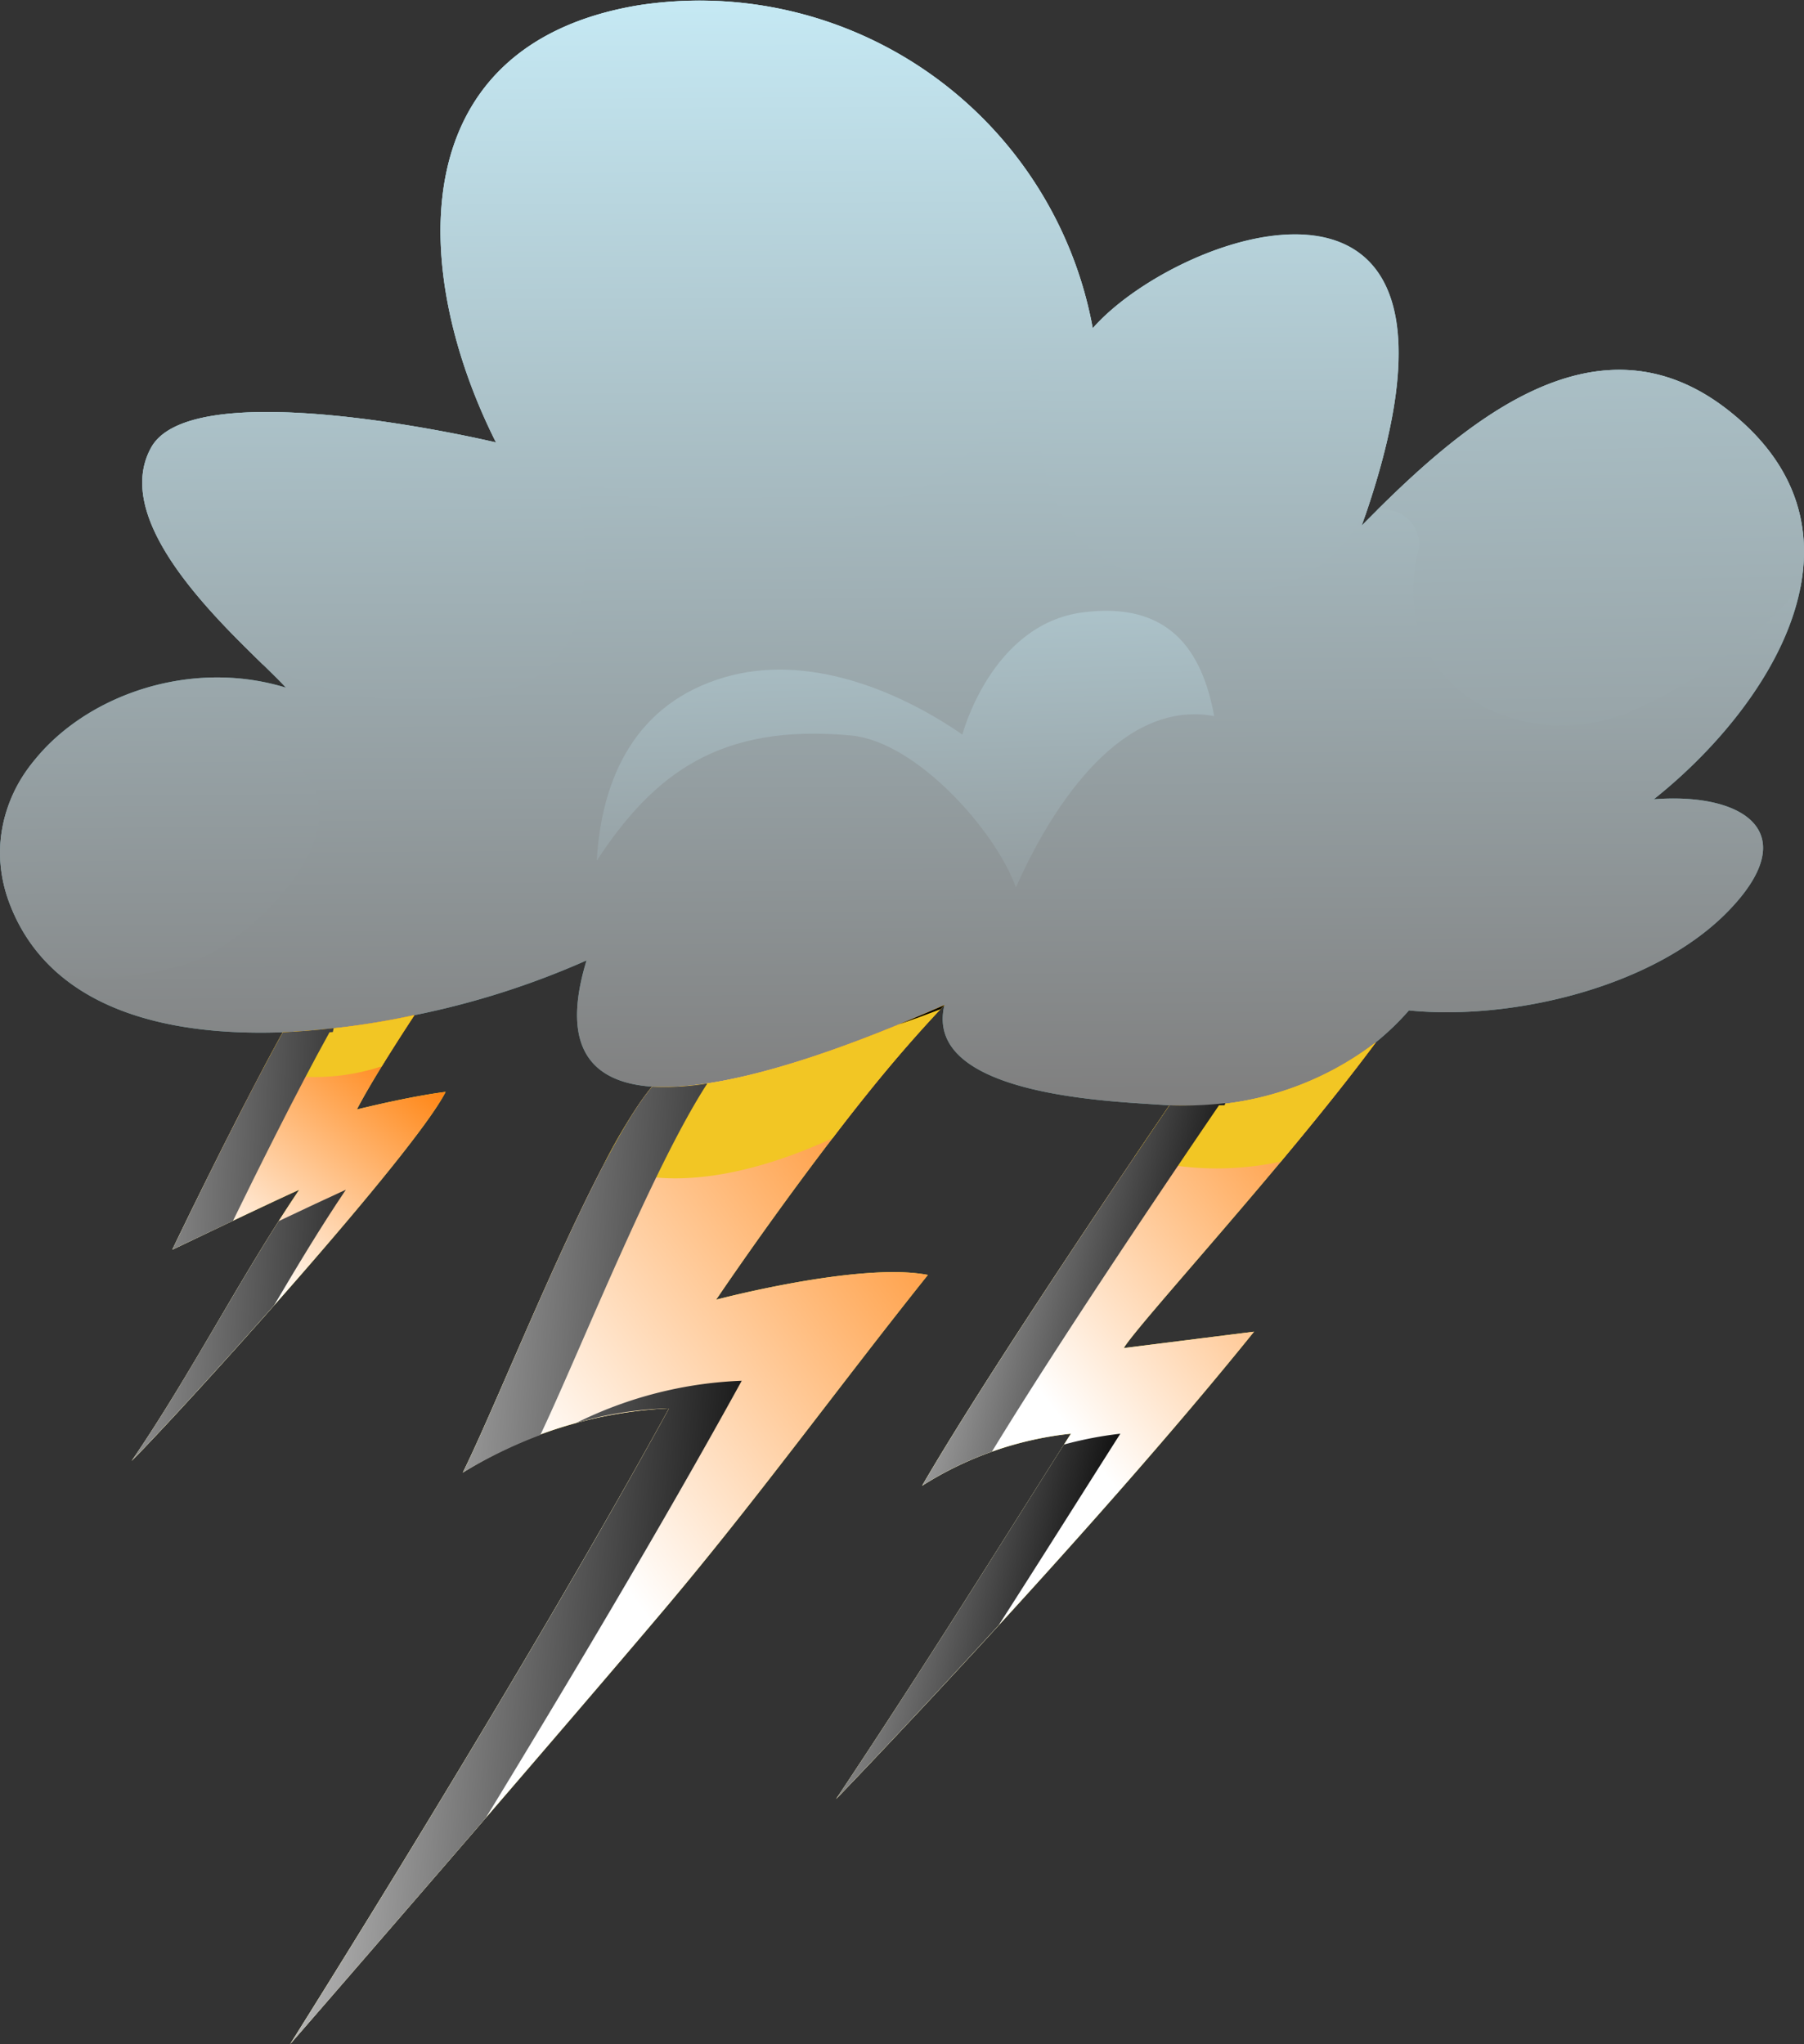 <svg xmlns="http://www.w3.org/2000/svg" xmlns:xlink="http://www.w3.org/1999/xlink" width="83.174" height="94.257" viewBox="0 0 83.174 94.257">
  <rect x="0" y="0" width="83.174" height="94.257" fill="#333333" stroke="none"/>
  <defs>
    <linearGradient id="linear-gradient" x1="0.491" y1="-0.111" x2="0.504" y2="1.004" gradientUnits="objectBoundingBox">
      <stop offset="0.012" stop-color="#ccf3ff"/>
      <stop offset="0.988" stop-color="gray"/>
    </linearGradient>
    <linearGradient id="linear-gradient-2" x1="0.377" y1="-1.189" x2="0.574" y2="1.742" xlink:href="#linear-gradient"/>
    <linearGradient id="linear-gradient-3" x1="0.444" y1="-3.488" x2="0.517" y2="1.606" xlink:href="#linear-gradient"/>
    <linearGradient id="linear-gradient-4" x1="0.471" y1="-1.421" x2="0.525" y2="2.044" xlink:href="#linear-gradient"/>
    <linearGradient id="linear-gradient-5" x1="0.492" y1="-0.171" x2="0.51" y2="1.585" xlink:href="#linear-gradient"/>
    <linearGradient id="linear-gradient-6" x1="0.963" y1="-0.071" x2="0.43" y2="0.523" gradientUnits="objectBoundingBox">
      <stop offset="0.012" stop-color="#ff7b00"/>
      <stop offset="0.988" stop-color="#fff"/>
    </linearGradient>
    <linearGradient id="linear-gradient-7" x1="-0.516" y1="0.194" x2="0.936" y2="0.631" gradientUnits="objectBoundingBox">
      <stop offset="0.012" stop-color="#fff"/>
      <stop offset="0.988"/>
    </linearGradient>
    <linearGradient id="linear-gradient-8" x1="-0.369" y1="0.233" x2="0.993" y2="0.651" xlink:href="#linear-gradient-7"/>
    <linearGradient id="linear-gradient-9" x1="0.964" y1="-0.063" x2="0.451" y2="0.52" xlink:href="#linear-gradient-6"/>
    <linearGradient id="linear-gradient-10" x1="-14.168" y1="-5.65" x2="0.579" y2="0.533" xlink:href="#linear-gradient-7"/>
    <linearGradient id="linear-gradient-11" x1="-0.369" y1="0.395" x2="1.112" y2="0.574" xlink:href="#linear-gradient-7"/>
    <linearGradient id="linear-gradient-12" x1="-1.072" y1="0.324" x2="1.664" y2="0.63" xlink:href="#linear-gradient-7"/>
    <linearGradient id="linear-gradient-13" x1="0.772" y1="-0.028" x2="0.411" y2="0.628" xlink:href="#linear-gradient-6"/>
    <linearGradient id="linear-gradient-14" x1="-1.72" y1="0.394" x2="1.847" y2="0.564" xlink:href="#linear-gradient-7"/>
    <linearGradient id="linear-gradient-15" x1="-1.163" y1="0.414" x2="1.524" y2="0.553" xlink:href="#linear-gradient-7"/>
  </defs>
  <g id="Grupo_878645" data-name="Grupo 878645" transform="translate(11801.999 11876.257)">
    <g id="Grupo_876495" data-name="Grupo 876495" transform="translate(-11841.797 -12084.21)">
      <path id="Trazado_120739" data-name="Trazado 120739" d="M103.237,256.011a14.231,14.231,0,0,1-9.522,2.911c-.208-.016-.418-.025-.635-.041-2.524-.168-10.712-.53-9.738-4.583-2.381,1.037-9.256,4.035-13.477,3.763-2.678-.186-4.286-1.681-3.024-5.822a38.1,38.1,0,0,1-7.937,2.526,36.286,36.286,0,0,1-6.063.787c-5.493.2-10.679-1.134-12.544-5.79-2.614-6.5,5.573-12.287,12.681-10.1-1.584-1.754-8.331-7.224-6.216-11.066,1.737-3.175,13.1-.894,15.906-.241-3.957-7.857-4.4-18.31,6.538-20.152a18.43,18.43,0,0,1,20.973,14.884c3.98-4.543,19.131-9.874,12.407,9.094,4.544-4.608,10.833-10.228,17.033-5.2,6.955,5.621,1.76,13.592-3.571,17.828,4.116-.32,6.955,1.5,3.465,5.123-3.4,3.538-10,5.09-14.756,4.614A12.423,12.423,0,0,1,103.237,256.011Z" transform="translate(0)" fill="#629ba2"/>
      <path id="Trazado_120740" data-name="Trazado 120740" d="M103.237,256.011a14.231,14.231,0,0,1-9.522,2.911c-.208-.016-.418-.025-.635-.041-2.524-.168-10.712-.53-9.738-4.583-2.381,1.037-9.256,4.035-13.477,3.763-2.678-.186-4.286-1.681-3.024-5.822a38.1,38.1,0,0,1-7.937,2.526,36.286,36.286,0,0,1-6.063.787c-5.493.2-10.679-1.134-12.544-5.79-2.614-6.5,5.573-12.287,12.681-10.1-1.584-1.754-8.331-7.224-6.216-11.066,1.737-3.175,13.1-.894,15.906-.241-3.957-7.857-4.4-18.31,6.538-20.152a18.43,18.43,0,0,1,20.973,14.884c3.98-4.543,19.131-9.874,12.407,9.094,4.544-4.608,10.833-10.228,17.033-5.2,6.955,5.621,1.76,13.592-3.571,17.828,4.116-.32,6.955,1.5,3.465,5.123-3.4,3.538-10,5.09-14.756,4.614A12.423,12.423,0,0,1,103.237,256.011Z" transform="translate(0)" fill="url(#linear-gradient)" style="mix-blend-mode: hard-light;isolation: isolate"/>
      <path id="Trazado_120741" data-name="Trazado 120741" d="M75.831,238.582c3.018.283,6.685,4.426,7.594,7.011,1.518-3.425,4.571-8.41,8.769-7.96.129.014.25.037.374.055-.56-3.088-2.125-5.282-6.036-4.786-4.243.539-5.574,5.638-5.574,5.638-3.067-2.114-7.206-3.741-10.965-2.642-4.066,1.19-5.665,4.588-5.89,8.435h.012C66.724,240.366,69.754,238.013,75.831,238.582Z" transform="translate(3.21 3.286)" fill="url(#linear-gradient-2)" style="mix-blend-mode: hard-light;isolation: isolate"/>
      <path id="Trazado_120742" data-name="Trazado 120742" d="M52.587,238.734c-2.363-1.2-7.34-1.078-11.189.309a6.539,6.539,0,0,0-1.1,6.762,7.914,7.914,0,0,0,2.256,3.135,13.115,13.115,0,0,0,6.1-.583C51.692,247.266,57.586,241.279,52.587,238.734Z" transform="translate(0 3.956)" fill="url(#linear-gradient-3)" style="mix-blend-mode: hard-light;isolation: isolate"/>
      <path id="Trazado_120743" data-name="Trazado 120743" d="M97.77,231.42c-1.472,6.028,4.564,9.429,9.654,7.418a23.048,23.048,0,0,0,7.965-5.735c.563-2.815-.172-5.683-3.177-8.112-5.894-4.776-11.865.063-16.344,4.512A1.592,1.592,0,0,1,97.77,231.42Z" transform="translate(7.405 1.99)" fill="url(#linear-gradient-4)" style="mix-blend-mode: hard-light;isolation: isolate"/>
      <path id="Trazado_120744" data-name="Trazado 120744" d="M51.144,238.589a17.842,17.842,0,0,0,9.09,1.66c6.272-.566,6.188-5.355,5.382-10.458,0,0,14.32,8.175,21.407-5.479,0,0-1,6.3,2.239,8.9,4.068,3.261,10.049,2.793,12.3-1a1.6,1.6,0,0,1,.409-.464c6.32-18.429-8.606-13.16-12.555-8.655A18.43,18.43,0,0,0,68.44,208.2C57.5,210.046,57.945,220.5,61.9,228.356,59.1,227.7,47.733,225.422,46,228.6,44.211,231.843,48.737,236.24,51.144,238.589Z" transform="translate(0.765)" fill="url(#linear-gradient-5)" style="mix-blend-mode: hard-light;isolation: isolate"/>
      <path id="Trazado_120745" data-name="Trazado 120745" d="M87.112,264.509l6.007-.756c-7.543,9.369-18.913,21.18-19.268,21.551,4.117-6.169,7.583-11.75,10.824-16.847a15.915,15.915,0,0,0-6.859,2.4c3.4-5.846,11.161-17.185,11.4-17.538a14.231,14.231,0,0,0,9.522-2.911C94.654,255.928,87.77,263.4,87.112,264.509Z" transform="translate(4.497 5.606)" fill="#f5de3a"/>
      <path id="Trazado_120746" data-name="Trazado 120746" d="M87.112,264.509l6.007-.756c-7.543,9.369-18.913,21.18-19.268,21.551,4.117-6.169,7.583-11.75,10.824-16.847a15.915,15.915,0,0,0-6.859,2.4c3.4-5.846,11.161-17.185,11.4-17.538a14.231,14.231,0,0,0,9.522-2.911C94.654,255.928,87.77,263.4,87.112,264.509Z" transform="translate(4.497 5.606)" fill="url(#linear-gradient-6)" style="mix-blend-mode: multiply;isolation: isolate"/>
      <path id="Trazado_120747" data-name="Trazado 120747" d="M92.752,255.911c1.55-1.855,3.1-3.777,4.383-5.506a14.231,14.231,0,0,1-9.522,2.911c-.065.1-.685,1-1.617,2.381A13.987,13.987,0,0,0,92.752,255.911Z" transform="translate(6.101 5.606)" fill="#f2c624" style="mix-blend-mode: multiply;isolation: isolate"/>
      <g id="Grupo_876453" data-name="Grupo 876453" transform="translate(78.348 258.818)">
        <path id="Trazado_120748" data-name="Trazado 120748" d="M86.954,266.351a17.526,17.526,0,0,0-2.6.5c-3.151,4.964-6.522,10.379-10.506,16.346.186-.195,3.4-3.535,7.5-8.02C83.333,272.084,85.18,269.14,86.954,266.351Z" transform="translate(-73.851 -251.105)" fill="url(#linear-gradient-7)" style="mix-blend-mode: screen;isolation: isolate"/>
        <path id="Trazado_120749" data-name="Trazado 120749" d="M91.3,252.986l.031-.1a17.184,17.184,0,0,1-2.571.1c-.241.353-8,11.692-11.4,17.538a15.835,15.835,0,0,1,3.212-1.566c3.709-6.092,10.249-15.647,10.47-15.972C91.122,252.992,91.208,252.984,91.3,252.986Z" transform="translate(-73.389 -252.884)" fill="url(#linear-gradient-8)" style="mix-blend-mode: screen;isolation: isolate"/>
      </g>
      <path id="Trazado_120750" data-name="Trazado 120750" d="M51.617,296.8c.555-.886,10.6-16.824,17.467-29.313a19.707,19.707,0,0,0-9.506,2.959c1.914-3.874,6.048-14.6,8.726-17.795,4.221.272,11.1-2.726,13.477-3.763-4.5,4.631-10.526,13.589-10.526,13.589s6.634-1.754,9.762-1.141c-4.061,5.081-7.888,10.365-12.094,15.351C64.178,282.312,52.357,295.959,51.617,296.8Z" transform="translate(1.561 5.407)" fill="#f5de3a"/>
      <path id="Trazado_120751" data-name="Trazado 120751" d="M51.617,296.8c.555-.886,10.6-16.824,17.467-29.313a19.707,19.707,0,0,0-9.506,2.959c1.914-3.874,6.048-14.6,8.726-17.795,4.221.272,11.1-2.726,13.477-3.763-4.5,4.631-10.526,13.589-10.526,13.589s6.634-1.754,9.762-1.141c-4.061,5.081-7.888,10.365-12.094,15.351C64.178,282.312,52.357,295.959,51.617,296.8Z" transform="translate(1.561 5.407)" fill="url(#linear-gradient-9)" style="mix-blend-mode: multiply;isolation: isolate"/>
      <path id="Trazado_120752" data-name="Trazado 120752" d="M74.935,255.036a72.722,72.722,0,0,1,5.159-6.144c-2.381,1.037-9.256,4.035-13.477,3.763a21.473,21.473,0,0,0-2.226,3.586C68.391,258.014,73.658,255.606,74.935,255.036Z" transform="translate(3.248 5.407)" fill="#f2c624" style="mix-blend-mode: multiply;isolation: isolate"/>
      <g id="Grupo_876454" data-name="Grupo 876454" transform="translate(53.178 254.299)">
        <path id="Trazado_120753" data-name="Trazado 120753" d="M78.327,249.08l.179-.188c-.511.221-1.236.537-2.09.889C77.079,249.551,77.721,249.314,78.327,249.08Z" transform="translate(-48.342 -248.892)" fill="url(#linear-gradient-10)" style="mix-blend-mode: screen;isolation: isolate"/>
        <path id="Trazado_120754" data-name="Trazado 120754" d="M72.435,264.194a18.733,18.733,0,0,0-7.643,1.953,16.212,16.212,0,0,1,4.292-.677c-6.867,12.489-16.912,28.426-17.467,29.313.432-.494,4.641-5.351,9.014-10.425C64.183,278.535,68.762,270.874,72.435,264.194Z" transform="translate(-51.617 -246.871)" fill="url(#linear-gradient-11)" style="mix-blend-mode: screen;isolation: isolate"/>
        <path id="Trazado_120755" data-name="Trazado 120755" d="M69.919,252.085a12.053,12.053,0,0,1-2.544.148c-2.678,3.192-6.812,13.921-8.726,17.795a21.625,21.625,0,0,1,3.571-1.734C64.016,264.517,67.379,255.994,69.919,252.085Z" transform="translate(-50.688 -248.47)" fill="url(#linear-gradient-12)" style="mix-blend-mode: screen;isolation: isolate"/>
      </g>
      <path id="Trazado_120756" data-name="Trazado 120756" d="M55.542,253.653s2.4-.6,4.094-.812C58.18,255.7,47.75,267.236,45.161,269.858c2.781-4.062,4.978-8.437,7.727-12.506-1.826.83-5.613,2.654-5.855,2.766.089-.183,3-6.246,5.1-10.027A36.286,36.286,0,0,0,58.2,249.3C57.078,251.009,56.121,252.543,55.542,253.653Z" transform="translate(0.708 5.461)" fill="#f5de3a"/>
      <path id="Trazado_120757" data-name="Trazado 120757" d="M55.542,253.653s2.4-.6,4.094-.812C58.18,255.7,47.75,267.236,45.161,269.858c2.781-4.062,4.978-8.437,7.727-12.506-1.826.83-5.613,2.654-5.855,2.766.089-.183,3-6.246,5.1-10.027A36.286,36.286,0,0,0,58.2,249.3C57.078,251.009,56.121,252.543,55.542,253.653Z" transform="translate(0.708 5.461)" fill="url(#linear-gradient-13)" style="mix-blend-mode: multiply;isolation: isolate"/>
      <path id="Trazado_120758" data-name="Trazado 120758" d="M55.99,251.661c.446-.726.954-1.521,1.5-2.357a36.286,36.286,0,0,1-6.063.787c-.3.546-.625,1.146-.951,1.763A9.876,9.876,0,0,0,55.99,251.661Z" transform="translate(1.411 5.461)" fill="#f2c624" style="mix-blend-mode: multiply;isolation: isolate"/>
      <g id="Grupo_876455" data-name="Grupo 876455" transform="translate(45.869 255.364)">
        <path id="Trazado_120759" data-name="Trazado 120759" d="M54.255,249.833c-.782.088-1.565.157-2.341.188-2.1,3.781-5.009,9.843-5.1,10.027.136-.061,1.395-.667,2.8-1.332.991-2.032,2.931-5.957,4.451-8.694.05,0,.1-.009.153-.011C54.227,249.953,54.241,249.893,54.255,249.833Z" transform="translate(-44.943 -249.833)" fill="url(#linear-gradient-14)" style="mix-blend-mode: screen;isolation: isolate"/>
        <path id="Trazado_120760" data-name="Trazado 120760" d="M55.036,256.413c-.807.367-2,.928-3.1,1.45-2.325,3.646-4.323,7.472-6.778,11.056,1.142-1.159,3.815-4.055,6.569-7.175C52.791,259.942,53.863,258.151,55.036,256.413Z" transform="translate(-45.161 -248.964)" fill="url(#linear-gradient-15)" style="mix-blend-mode: screen;isolation: isolate"/>
      </g>
    </g>
  </g>
</svg>
